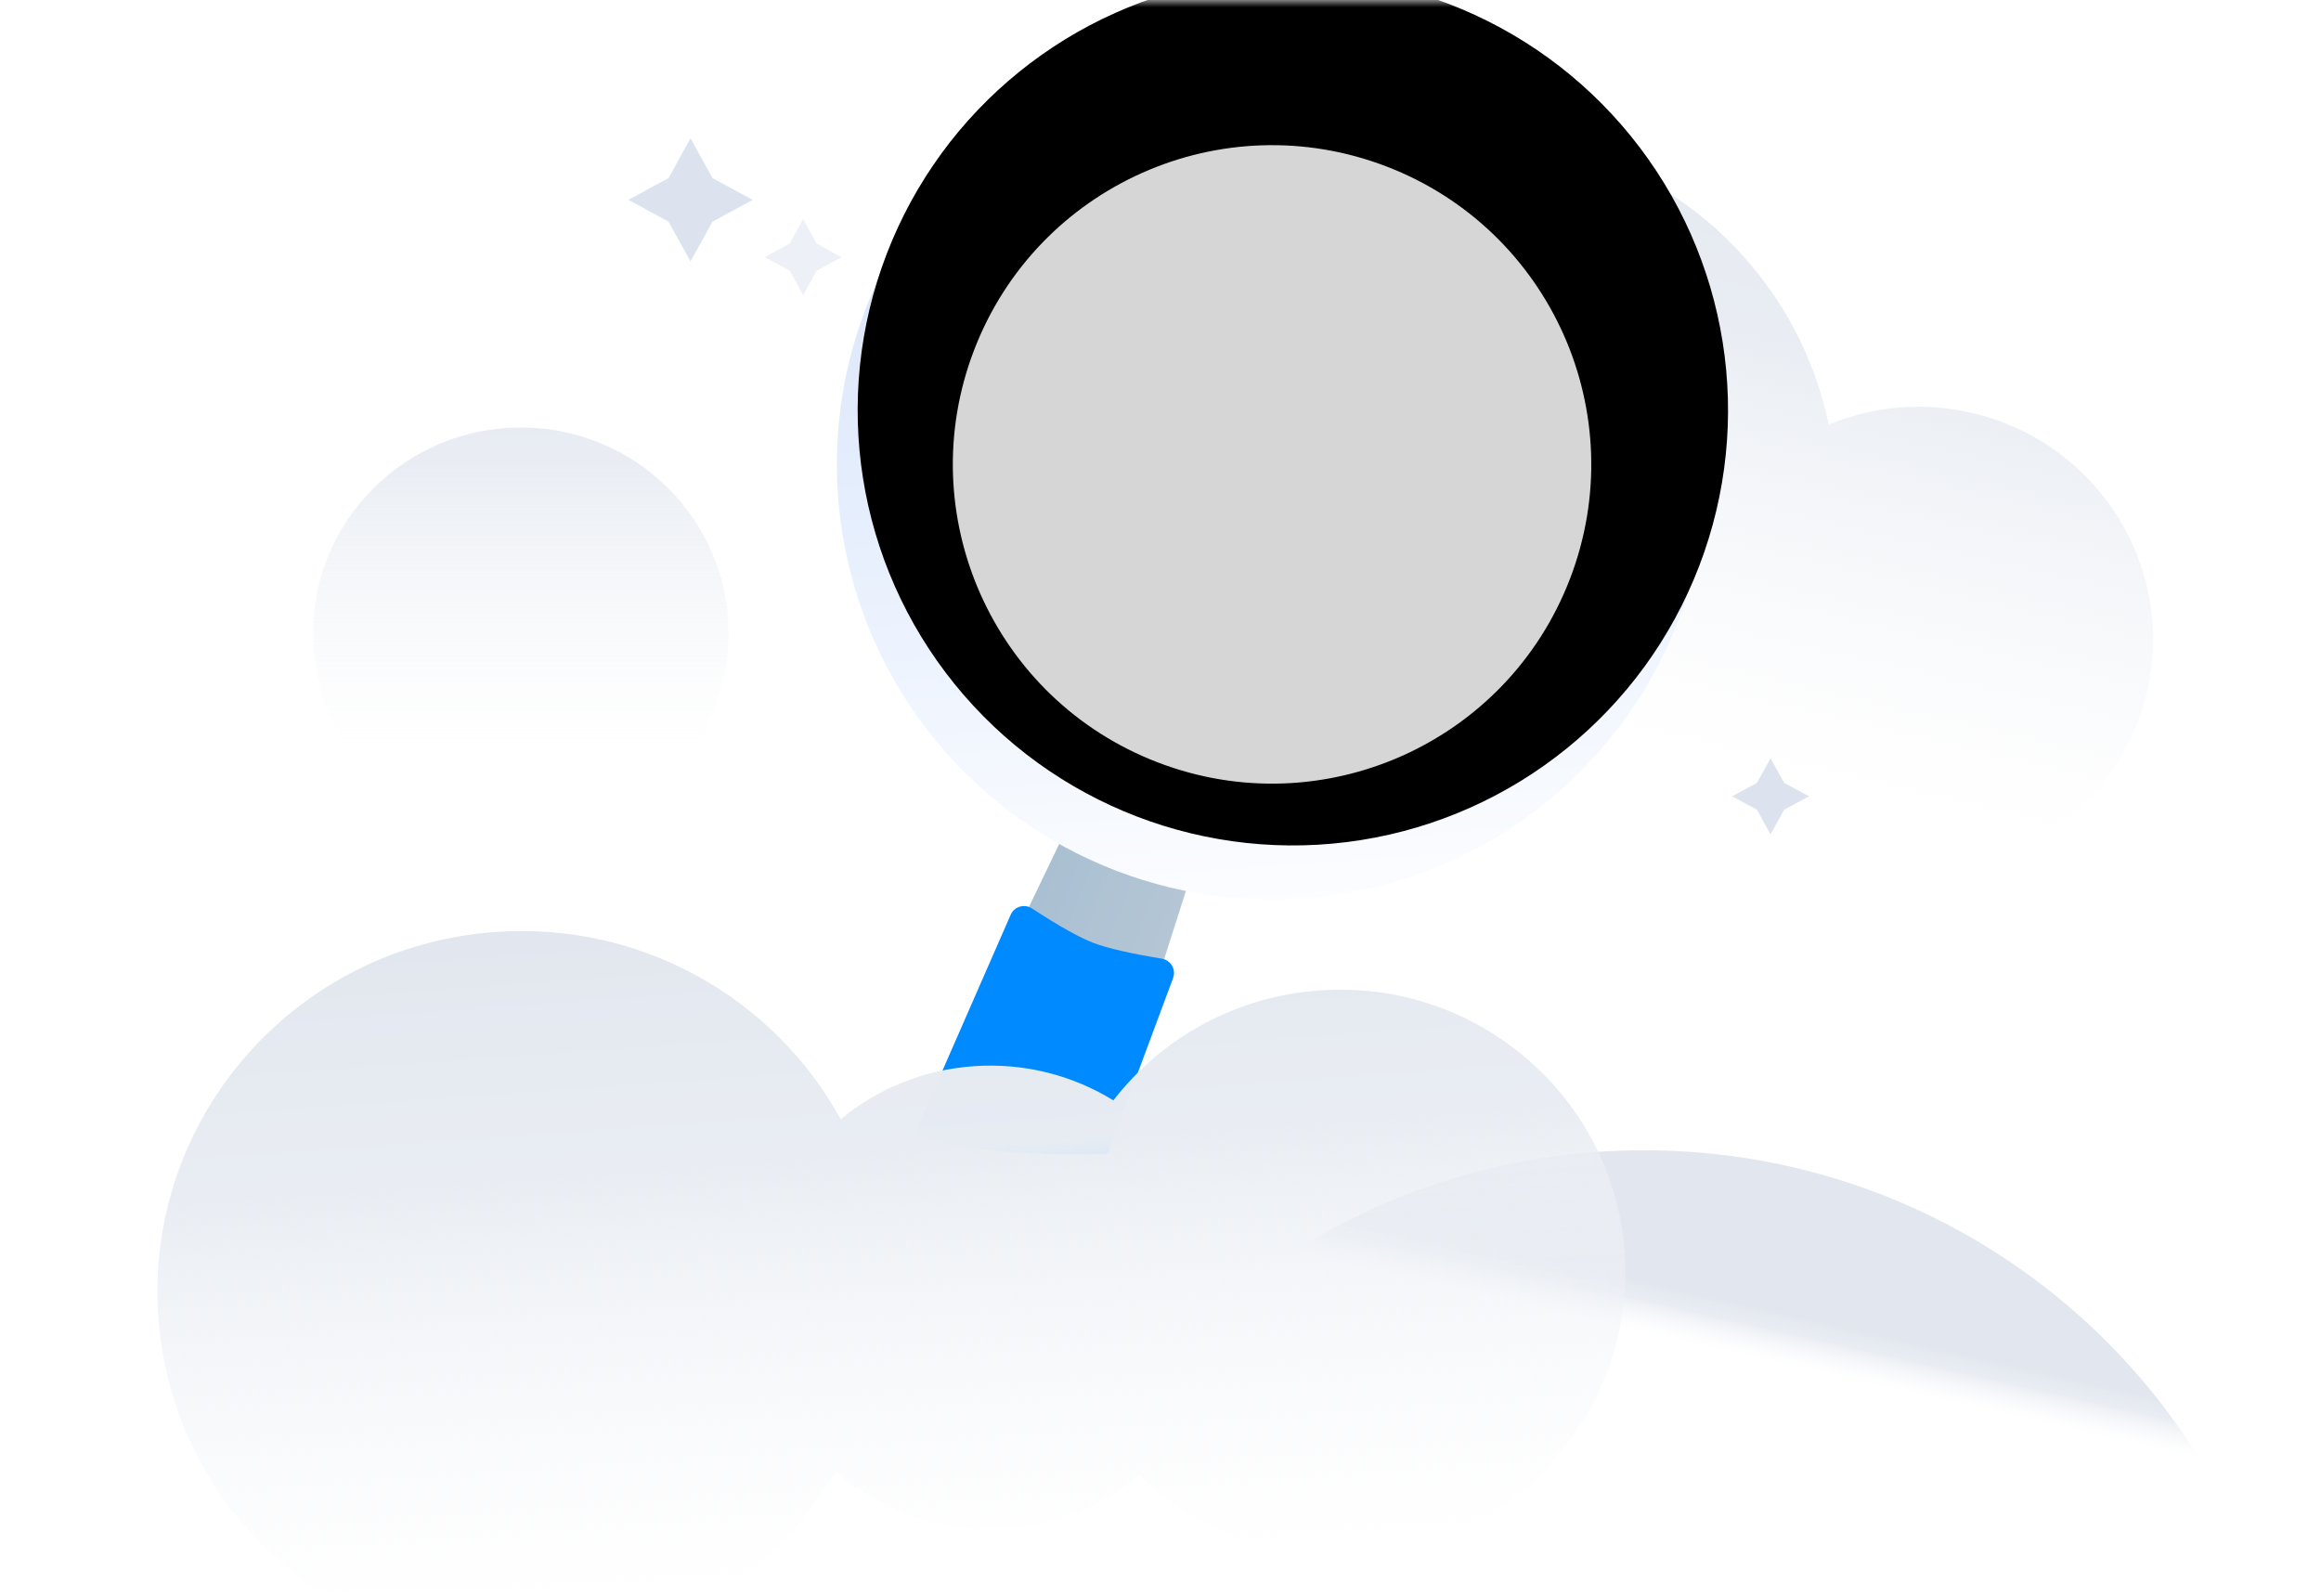 <?xml version="1.0" encoding="UTF-8"?>
<svg width="160px" height="110px" viewBox="0 0 160 110" version="1.1" xmlns="http://www.w3.org/2000/svg" xmlns:xlink="http://www.w3.org/1999/xlink">
    <title>search</title>
    <defs>
        <rect id="path-1" x="0" y="0" width="160" height="110"></rect>
        <rect id="path-3" x="0" y="0.978" width="160" height="109.009"></rect>
        <linearGradient x1="50%" y1="-32.813%" x2="50%" y2="78.888%" id="linearGradient-5">
            <stop stop-color="#E2E7EF" offset="0%"></stop>
            <stop stop-color="#E9EDF3" stop-opacity="0.991" offset="36.78%"></stop>
            <stop stop-color="#F6F7FA" stop-opacity="0" offset="100%"></stop>
        </linearGradient>
        <linearGradient x1="50%" y1="-15.387%" x2="50%" y2="78.888%" id="linearGradient-6">
            <stop stop-color="#E2E7EF" offset="0%"></stop>
            <stop stop-color="#E9EDF3" stop-opacity="0.991" offset="36.78%"></stop>
            <stop stop-color="#F6F7FA" stop-opacity="0" offset="100%"></stop>
        </linearGradient>
        <linearGradient x1="-45.259%" y1="64.873%" x2="124.862%" y2="64.873%" id="linearGradient-7">
            <stop stop-color="#A1BCD0" offset="0%"></stop>
            <stop stop-color="#B9C8D6" offset="100%"></stop>
        </linearGradient>
        <linearGradient x1="34.233%" y1="5.042%" x2="78.602%" y2="100%" id="linearGradient-8">
            <stop stop-color="#D6E2F4" offset="0%"></stop>
            <stop stop-color="#E5EEFD" offset="46.447%"></stop>
            <stop stop-color="#FFFFFF" offset="100%"></stop>
        </linearGradient>
        <circle id="path-9" cx="30" cy="30" r="30"></circle>
        <filter x="-10.0%" y="-10.0%" width="120.0%" height="120.0%" filterUnits="objectBoundingBox" id="filter-10">
            <feGaussianBlur stdDeviation="4" in="SourceAlpha" result="shadowBlurInner1"></feGaussianBlur>
            <feOffset dx="0" dy="-4" in="shadowBlurInner1" result="shadowOffsetInner1"></feOffset>
            <feComposite in="shadowOffsetInner1" in2="SourceAlpha" operator="arithmetic" k2="-1" k3="1" result="shadowInnerInner1"></feComposite>
            <feColorMatrix values="0 0 0 0 0.861   0 0 0 0 0.929   0 0 0 0 0.97  0 0 0 1 0" type="matrix" in="shadowInnerInner1"></feColorMatrix>
        </filter>
        <circle id="path-11" cx="30" cy="30" r="22"></circle>
        <filter x="-8.0%" y="-5.7%" width="115.9%" height="115.9%" filterUnits="objectBoundingBox" id="filter-12">
            <feOffset dx="0" dy="1" in="SourceAlpha" result="shadowOffsetOuter1"></feOffset>
            <feGaussianBlur stdDeviation="1" in="shadowOffsetOuter1" result="shadowBlurOuter1"></feGaussianBlur>
            <feColorMatrix values="0 0 0 0 0.664   0 0 0 0 0.752   0 0 0 0 0.805  0 0 0 0.758 0" type="matrix" in="shadowBlurOuter1"></feColorMatrix>
        </filter>
        <linearGradient x1="57.133%" y1="42.907%" x2="50%" y2="52.449%" id="linearGradient-13">
            <stop stop-color="#E2E7EF" offset="0%"></stop>
            <stop stop-color="#E9EDF3" stop-opacity="0.991" offset="36.78%"></stop>
            <stop stop-color="#F6F7FA" stop-opacity="0" offset="100%"></stop>
        </linearGradient>
        <linearGradient x1="50%" y1="0%" x2="50%" y2="93.624%" id="linearGradient-14">
            <stop stop-color="#E2E7EF" offset="0%"></stop>
            <stop stop-color="#E9EDF3" stop-opacity="0.991" offset="36.78%"></stop>
            <stop stop-color="#F6F7FA" stop-opacity="0" offset="100%"></stop>
        </linearGradient>
    </defs>
    <g id="Perfma-Design_PC组件库-" stroke="none" stroke-width="1" fill="none" fill-rule="evenodd">
        <g id="空页" transform="translate(-467, -1041)">
            <g id="搜索相关" transform="translate(467, 1041)">
                <mask id="mask-2" fill="white">
                    <use xlink:href="#path-1"></use>
                </mask>
                <g id="蒙版"></g>
                <g id="编组-8" mask="url(#mask-2)">
                    <g transform="translate(0, -7)">
                        <g id="编组-27" stroke-width="1" fill="none" transform="translate(0, 7)">
                            <mask id="mask-4" fill="white">
                                <use xlink:href="#path-3"></use>
                            </mask>
                            <g id="蒙版"></g>
                            <g mask="url(#mask-4)">
                                <g transform="translate(9, 3.973)">
                                    <g id="编组-22备份-4" transform="translate(12.584, 0)">
                                        <ellipse id="椭圆形备份-11" fill="url(#linearGradient-5)" cx="14.321" cy="39.687" rx="14.321" ry="14.192"></ellipse>
                                        <path d="M79.642,7.983 C89.776,7.983 98.505,13.943 102.454,22.519 C105.1,20.628 108.351,19.514 111.865,19.514 C120.762,19.514 127.976,26.662 127.976,35.48 C127.976,44.298 120.762,51.446 111.865,51.446 C107.387,51.446 103.336,49.636 100.416,46.714 C95.913,53.315 88.289,57.655 79.642,57.655 C65.801,57.655 54.581,46.535 54.581,32.819 C54.581,19.102 65.801,7.983 79.642,7.983 Z" id="形状结合备份-6" fill="url(#linearGradient-6)" transform="translate(91.278, 32.819) rotate(13) translate(-91.278, -32.819) "></path>
                                        <polygon id="星形备份-7" fill="#DDE3EE" points="101.407 51.845 100.471 53.541 99.535 51.845 97.824 50.918 99.535 49.99 100.471 48.294 101.407 49.99 103.119 50.918"></polygon>
                                        <polygon id="星形备份-8" fill="#DDE3EE" points="27.533 11.305 26.017 14.051 24.502 11.305 21.731 9.804 24.502 8.302 26.017 5.556 27.533 8.302 30.304 9.804"></polygon>
                                        <polygon id="星形备份-9" fill="#DDE3EE" opacity="0.5" points="34.719 14.679 33.783 16.375 32.847 14.679 31.136 13.751 32.847 12.824 33.783 11.128 34.719 12.824 36.43 13.751"></polygon>
                                    </g>
                                    <g id="编组-2备份-10" transform="translate(21.481, 27.529)"></g>
                                    <g id="编组-23备份-4" transform="translate(0, 53.879)"></g>
                                </g>
                            </g>
                        </g>
                        <g id="编组-65" stroke-width="1" fill="none" transform="translate(83.748, 49.282) rotate(21) translate(-83.748, -49.282) translate(53.748, 8.282)">
                            <path d="M26.42,50.586 L34.475,50.586 L35.969,76.494 C34.438,78.303 32.856,79.396 31.222,79.772 C29.588,80.149 27.141,80.792 23.882,81.703 L26.42,50.586 Z" id="矩形备份-32" fill="url(#linearGradient-7)"></path>
                            <path d="M25.512,64.505 C27.702,64.976 29.311,65.21 30.339,65.206 C31.361,65.202 32.954,64.976 35.117,64.53 C35.658,64.418 36.187,64.766 36.298,65.307 C36.311,65.37 36.318,65.434 36.319,65.499 L36.451,78.445 L36.451,78.445 C34.138,79.389 31.951,80.171 29.888,80.792 C27.826,81.413 25.71,81.799 23.542,81.95 L24.303,65.437 C24.328,64.885 24.796,64.459 25.348,64.484 C25.403,64.487 25.458,64.494 25.512,64.505 Z" id="矩形备份-33" fill="#008AFF"></path>
                            <g id="椭圆形备份-12">
                                <use fill="url(#linearGradient-8)" fill-rule="evenodd" xlink:href="#path-9"></use>
                                <use fill="black" fill-opacity="1" filter="url(#filter-10)" xlink:href="#path-9"></use>
                            </g>
                            <g id="椭圆形备份-13" opacity="0.836">
                                <use fill="black" fill-opacity="1" filter="url(#filter-12)" xlink:href="#path-11"></use>
                                <use fill="#FFFFFF" fill-rule="evenodd" xlink:href="#path-11"></use>
                            </g>
                        </g>
                        <path d="M113.327,86.289 C130.637,86.289 145.66,96.004 153.158,110.238 L73.497,110.238 C80.995,96.004 96.018,86.289 113.327,86.289 Z" id="路径备份-4" fill="url(#linearGradient-13)"></path>
                        <path d="M35.852,69.4 C45.985,69.4 54.714,75.36 58.664,83.936 C61.31,82.045 64.561,80.931 68.074,80.931 C71.596,80.931 74.855,82.051 77.506,83.951 C81.112,79.922 86.377,77.383 92.241,77.383 C103.116,77.383 111.932,86.119 111.932,96.897 C111.932,107.674 103.116,116.41 92.241,116.41 C86.377,116.41 81.112,113.871 77.505,109.841 C74.855,111.742 71.596,112.863 68.074,112.863 C63.597,112.863 59.546,111.052 56.626,108.13 C52.123,114.732 44.499,119.071 35.852,119.071 C22.011,119.071 10.79,107.952 10.79,94.236 C10.79,80.519 22.011,69.4 35.852,69.4 Z" id="形状结合备份-7" fill="url(#linearGradient-14)" transform="translate(61.361, 94.236) rotate(-4) translate(-61.361, -94.236) "></path>
                    </g>
                </g>
            </g>
        </g>
    </g>
</svg>
